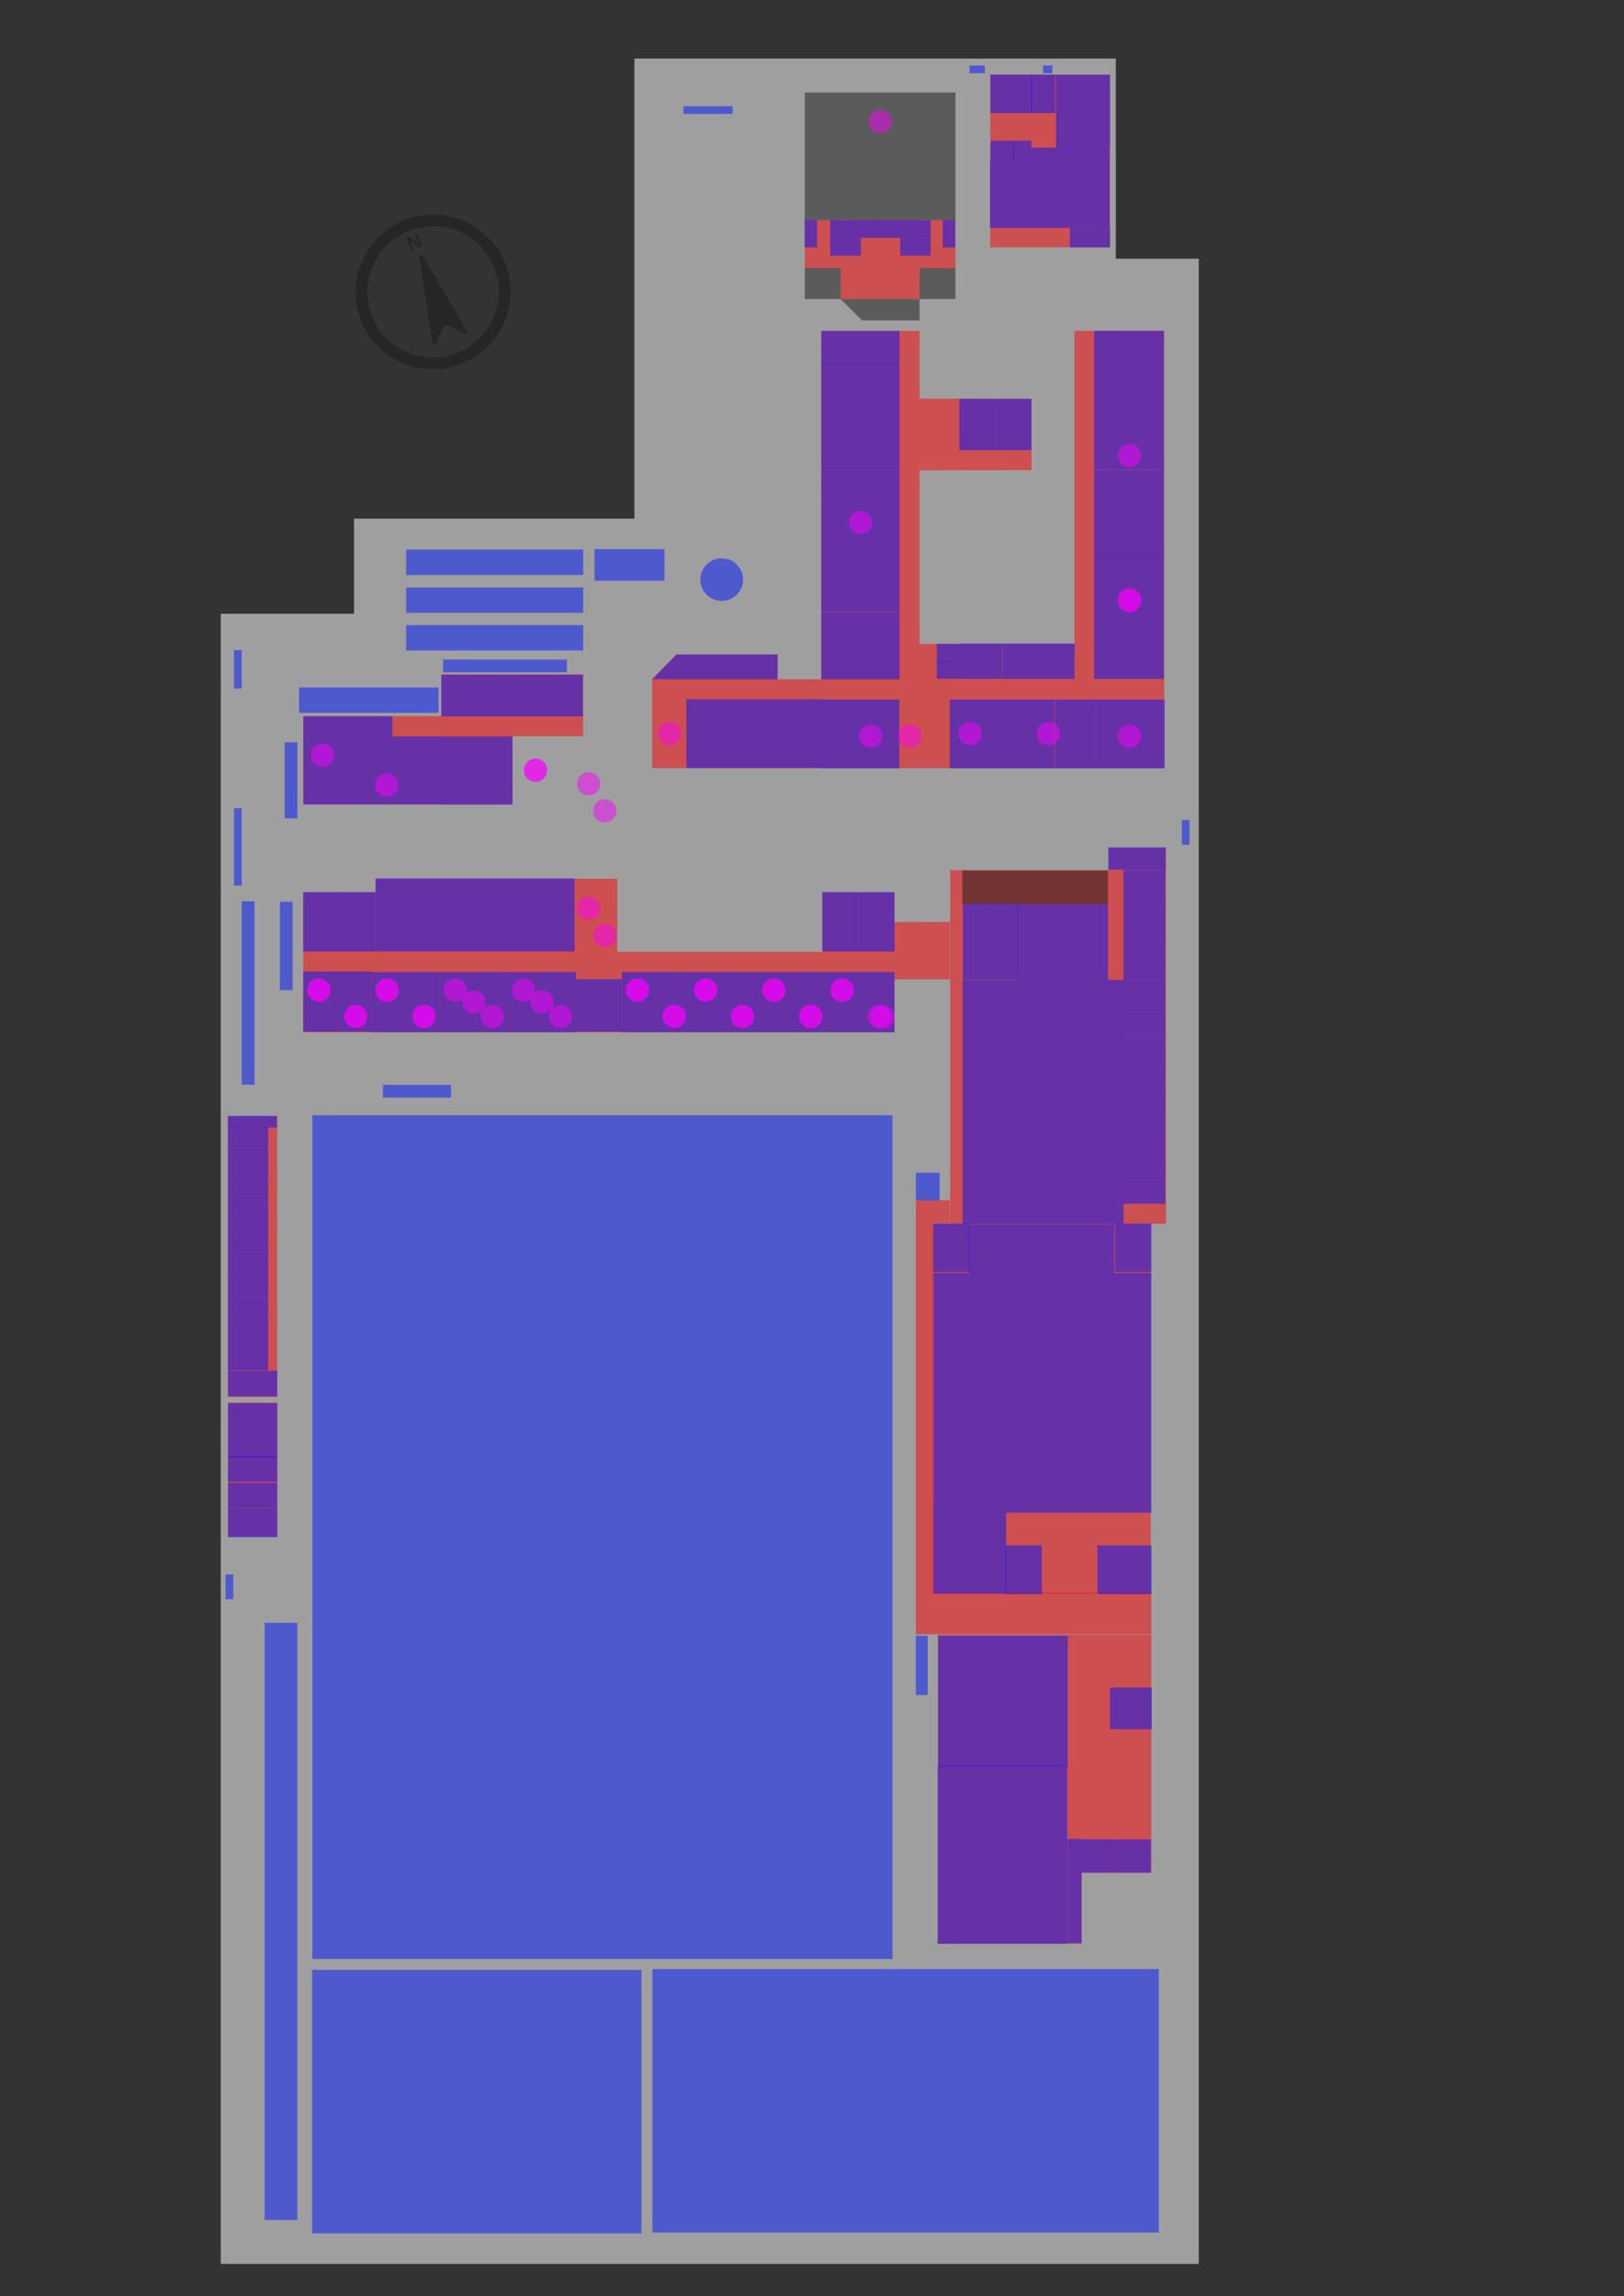 <?xml version="1.0" encoding="UTF-8" standalone="no"?>
<!DOCTYPE svg PUBLIC "-//W3C//DTD SVG 1.1//EN" "http://www.w3.org/Graphics/SVG/1.1/DTD/svg11.dtd">
<svg width="100%" height="100%" viewBox="0 0 3308 4678" version="1.1" xmlns="http://www.w3.org/2000/svg" xmlns:xlink="http://www.w3.org/1999/xlink" xml:space="preserve" xmlns:serif="http://www.serif.com/" style="fill-rule:evenodd;clip-rule:evenodd;stroke-linejoin:round;stroke-miterlimit:2;">
    <rect x="0" y="0" width="3308" height="4678" fill="#333333" stroke="none"/>
    <g id="main">
        <g id="base">
            <g id="base1" serif:id="base">
                <g id="base2" serif:id="base" transform="matrix(1.015,0,0,5.251,-5.665,-19690.1)">
                    <path d="M2244.85,3850.17L2411.24,3850.17L2411.24,4628.12L448.56,4628.12L448.56,3987.91L716.069,3987.91L716.069,3951L1278.66,3951L1278.66,3772.5L2244.85,3772.5L2244.85,3850.17Z" style="fill:white;fill-opacity:0.53;"/>
                </g>
                <g id="none-compass_2" transform="matrix(0.127,-0.045,0.061,0.173,343.295,563.959)">
                    <path d="M3695.8,281.894C4342.54,281.894 4867.62,666.206 4867.62,1139.57C4867.62,1612.93 4342.54,1997.25 3695.8,1997.25C3049.05,1997.25 2523.97,1612.93 2523.97,1139.57C2523.97,666.206 3049.05,281.894 3695.8,281.894ZM3695.8,410.546C3146.06,410.546 2699.74,737.211 2699.74,1139.57C2699.74,1541.93 3146.06,1868.6 3695.8,1868.6C4245.53,1868.6 4691.85,1541.93 4691.85,1139.57C4691.85,737.211 4245.53,410.546 3695.8,410.546Z" style="fill:rgb(26,26,26);fill-opacity:0.5;"/>
                </g>
                <g id="none-compass_1" transform="matrix(0.259,-0.092,0.102,0.288,-143.531,671.896)">
                    <path d="M3501.17,1217.37C3497.16,1220.97 3491,1221.8 3485.99,1219.41C3480.97,1217.03 3478.28,1211.99 3479.35,1206.98C3503.05,1096.38 3573.37,768.257 3602.33,633.1C3603.5,627.642 3608.82,623.697 3615.01,623.697C3621.21,623.697 3626.53,627.642 3627.7,633.1C3656.66,768.257 3726.97,1096.38 3750.67,1206.98C3751.75,1211.99 3749.06,1217.03 3744.04,1219.41C3739.03,1221.8 3732.87,1220.97 3728.86,1217.37C3695.93,1187.83 3644.82,1141.95 3624.15,1123.4C3621.73,1121.23 3618.44,1120.01 3615.01,1120.01C3611.59,1120.01 3608.3,1121.23 3605.88,1123.4C3585.21,1141.95 3534.09,1187.83 3501.17,1217.37Z" style="fill:rgb(26,26,26);fill-opacity:0.5;"/>
                </g>
                <g id="none-compass_0" transform="matrix(0.251,-0.089,0.089,0.251,-39.266,682.113)">
                    <path d="M3345.87,396.109L3387.69,459.39L3387.69,395.523C3387.69,391.372 3388.58,388.26 3390.36,386.185C3392.14,384.109 3394.55,383.072 3397.57,383.072C3400.7,383.072 3403.16,384.109 3404.97,386.185C3406.78,388.26 3407.68,391.372 3407.68,395.523L3407.68,479.971C3407.68,489.395 3403.78,494.107 3395.96,494.107C3394.01,494.107 3392.25,493.826 3390.69,493.265C3389.13,492.703 3387.66,491.812 3386.29,490.591C3384.93,489.371 3383.66,487.942 3382.49,486.307C3381.31,484.671 3380.14,482.998 3378.97,481.289L3338.17,418.741L3338.17,481.656C3338.17,485.757 3337.22,488.858 3335.32,490.957C3333.41,493.057 3330.97,494.107 3327.99,494.107C3324.92,494.107 3322.45,493.045 3320.6,490.921C3318.74,488.797 3317.81,485.708 3317.81,481.656L3317.81,398.819C3317.81,395.303 3318.2,392.544 3318.99,390.542C3319.91,388.345 3321.45,386.551 3323.6,385.159C3325.75,383.768 3328.07,383.072 3330.56,383.072C3332.51,383.072 3334.18,383.389 3335.57,384.024C3336.97,384.659 3338.19,385.513 3339.24,386.587C3340.29,387.662 3341.36,389.053 3342.46,390.762C3343.56,392.471 3344.69,394.253 3345.87,396.109Z" style="fill:rgb(26,26,26);fill-opacity:0.5;fill-rule:nonzero;"/>
                </g>
            </g>
        </g>
        <g id="f1">
            <g id="enclosure">
                <path id="enclosure-classroom_building" d="M764.76,1817.93L617.689,1817.93L617.689,2102.88L1822.1,2102.88L1822.1,1995.26L1934.88,1995.26L1934.88,1878.18L1822.1,1878.53L1822.1,1818.28L1675.03,1817.93L1675.03,1939.13L1257.3,1939.13L1257.3,1790.32L764.76,1790.32L764.76,1817.93Z" style="fill:rgb(253,0,0);fill-opacity:0.5;"/>
                <path id="enclosure-management_building2" d="M1043.97,1638.69L617.689,1638.69L617.689,1458.88L899.127,1458.88L899.127,1373.95L1187.81,1373.95L1187.81,1499.82L1043.97,1499.82" style="fill:rgb(253,0,0);fill-opacity:0.5;"/>
                <g id="enclosure-nishi_hall" transform="matrix(0.958,0,0,1.114,94.112,-13.763)">
                    <rect x="2007.35" y="148.775" width="254.501" height="315.81" style="fill:rgb(253,0,0);fill-opacity:0.5;"/>
                </g>
                <path id="enclosure-audiovisual_hall" d="M1946.18,448.154L1946.18,546.286L1873.04,546.286L1873.04,609.272L1712.38,609.272L1712.38,546.286L1639.24,546.286L1639.24,448.154L1946.18,448.154Z" style="fill:rgb(253,0,0);fill-opacity:0.5;"/>
                <g id="enclosure-pool" transform="matrix(1.038,0,0,1,-89.543,0)">
                    <path d="M2374.3,1727.02L2374.3,2493.22L1950.85,2493.22L1950.85,1772.67L2261.9,1772.67L2261.9,1727.02L2374.3,1727.02Z" style="fill:rgb(253,0,0);fill-opacity:0.5;"/>
                </g>
                <g id="enclosure-martial_arts_field" transform="matrix(1,0,0,0.993,0,27.628)">
                    <path d="M2345.2,3326.45L2345.2,3814.37L2203.46,3814.37L2203.46,3960.01L1910.54,3960.01L1910.54,3326.45L2345.2,3326.45Z" style="fill:rgb(253,0,0);fill-opacity:0.5;"/>
                </g>
                <g id="enclosure-gym" transform="matrix(0.96,0,0,1.022,84.36,-70.904)">
                    <rect x="1891.13" y="2509.32" width="462.686" height="736.777" style="fill:rgb(253,0,0);fill-opacity:0.5;"/>
                </g>
                <g id="enclosure-clubroom_building_0" transform="matrix(1.083,0,0,1.113,-47.047,-255.758)">
                    <rect x="471.971" y="2273.24" width="92.587" height="513.64" style="fill:rgb(253,0,0);fill-opacity:0.5;"/>
                </g>
                <rect id="enclosure-clubroom_building_1" x="464.255" y="2857.42" width="100.303" height="273.126" style="fill:rgb(253,0,0);fill-opacity:0.5;"/>
                <g id="enclosure-gym_passage" transform="matrix(1,0,0,1.303,-6.41857e-12,-982.863)">
                    <path d="M1934.88,2630.93L1934.88,2667.03L1900.79,2667.03L1900.79,3244.67L2345.2,3244.67L2345.2,3309.71L1865.63,3309.71L1865.63,2630.93L1934.88,2630.93Z" style="fill:rgb(253,0,0);fill-opacity:0.5;"/>
                </g>
                <path id="enclosure-management_building1" d="M1328.33,1564.83L1328.33,1383.77L1377.81,1333.46L1584,1333.46L1584,1383.77L1672.9,1383.77L1672.9,674.137L1873.04,674.137L1873.04,812.293L2101.16,812.293L2101.16,957.671L1873.04,958.128L1873.04,1311.69L2188.57,1311.69L2188.57,674.137L2371.43,674.137L2371.43,1564.83L1328.33,1564.83Z" style="fill:rgb(253,0,0);fill-opacity:0.5;"/>
            </g>
            <g id="none">
                <g id="none1" serif:id="none" transform="matrix(0.979,0,0,1.073,49.864,-130.395)">
                    <rect x="1951.3" y="1774.38" width="302.917" height="63.926" style="fill:rgb(25,25,25);fill-opacity:0.5;"/>
                </g>
                <g id="none-audiovisual_hall_1" transform="matrix(1,0,0,1,0,1.087)">
                    <path d="M1946.18,545.199L1946.18,608.185L1873.04,608.185L1873.04,651.58L1756.1,651.58L1712.38,608.185L1639.24,608.185L1639.24,545.199L1712.38,545.199L1712.39,608.191L1873.04,608.185L1873.04,545.199L1946.18,545.199Z" style="fill:rgb(25,25,25);fill-opacity:0.5;"/>
                </g>
                <rect id="none-audiovisual_hall_0" x="1639.24" y="188.469" width="306.938" height="259.685" style="fill:rgb(25,25,25);fill-opacity:0.5;"/>
            </g>
            <g id="place">
                <g id="main-martial_arts_field_1f_1" transform="matrix(1.239,0,0,1.102,-515.145,-423.511)">
                    <rect x="1957.22" y="3648.44" width="213.089" height="329.505" style="fill:rgb(0,21,254);fill-opacity:0.5;"/>
                </g>
                <g id="main-martial_arts_field_1f_warehouse" transform="matrix(0.347,0,0,1.63,1420.91,-2508.11)">
                    <rect x="2170.88" y="3837.09" width="83.028" height="130.313" style="fill:rgb(0,21,254);fill-opacity:0.5;"/>
                </g>
                <g id="main-martial_arts_field_1f_stairs" transform="matrix(1.239,0,0,0.879,-485.231,426.448)">
                    <rect x="2216.5" y="3426.01" width="68.657" height="96.798" style="fill:rgb(0,21,254);fill-opacity:0.5;"/>
                </g>
                <g id="main-martial_arts_field_1f_wc_man" transform="matrix(1.144,0,0,0.741,-326.805,941.938)">
                    <rect x="2211.05" y="3785.86" width="61.926" height="91.507" style="fill:rgb(0,21,254);fill-opacity:0.5;"/>
                </g>
                <g id="main-martial_arts_field_1f_wc_woman" transform="matrix(1.144,0,0,0.741,-255.939,941.938)">
                    <rect x="2211.05" y="3785.86" width="61.926" height="91.507" style="fill:rgb(0,21,254);fill-opacity:0.5;"/>
                </g>
                <g id="main-martial_arts_field_1f_0" transform="matrix(1.159,0,0,1.134,-340.417,-488.833)">
                    <rect x="1942.42" y="3369.62" width="227.893" height="234.69" style="fill:rgb(0,21,254);fill-opacity:0.5;"/>
                </g>
                <g id="main-gym_1f_warehouse" transform="matrix(1.219,0,0,1.178,-445.765,-565.681)">
                    <rect x="1925.49" y="3095.88" width="121.469" height="140.222" style="fill:rgb(0,21,254);fill-opacity:0.5;"/>
                </g>
                <g id="main-gym_1f" transform="matrix(3.655,0,0,3.484,-5136.18,-8192.68)">
                    <rect x="1925.49" y="3095.88" width="121.469" height="140.222" style="fill:rgb(0,21,254);fill-opacity:0.5;"/>
                </g>
                <g id="main-gym_1f_stage" transform="matrix(2.432,0,0,0.708,-2708.39,302.771)">
                    <rect x="1925.49" y="3095.88" width="121.469" height="140.222" style="fill:rgb(0,21,254);fill-opacity:0.5;"/>
                </g>
                <g id="main-gym_1f_wc_woman" transform="matrix(0.454,0,0,0.708,1416.36,956.429)">
                    <rect x="1925.49" y="3095.88" width="121.469" height="140.222" style="fill:rgb(0,21,254);fill-opacity:0.5;"/>
                </g>
                <g id="main-gym_1f_wc_man" transform="matrix(0.454,0,0,0.708,1361.24,956.429)">
                    <rect x="1925.49" y="3095.88" width="121.469" height="140.222" style="fill:rgb(0,21,254);fill-opacity:0.5;"/>
                </g>
                <g id="main-gym_1f_stairs" transform="matrix(0.609,0,0,0.708,875.543,956.429)">
                    <rect x="1925.49" y="3095.88" width="121.469" height="140.222" style="fill:rgb(0,21,254);fill-opacity:0.5;"/>
                </g>
                <g id="main-gym_1f_stage_stairs_1" transform="matrix(9.32782e-18,0.152,-0.531,3.25201e-17,3619.46,2199.91)">
                    <rect x="1925.49" y="3095.88" width="121.469" height="140.222" style="fill:rgb(0,21,254);fill-opacity:0.5;"/>
                </g>
                <g id="main-gym_1f_stage_side_1" transform="matrix(4.06852e-17,0.664,-0.531,3.25201e-17,3619.46,1232.37)">
                    <rect x="1925.49" y="3095.88" width="121.469" height="140.222" style="fill:rgb(0,21,254);fill-opacity:0.5;"/>
                </g>
                <g id="main-gym_1f_stage_side_0" transform="matrix(4.06852e-17,0.664,-0.531,3.25201e-17,3989.4,1232.37)">
                    <rect x="1925.49" y="3095.88" width="121.469" height="140.222" style="fill:rgb(0,21,254);fill-opacity:0.5;"/>
                </g>
                <g id="main-gym_1f_stage_stairs_0" transform="matrix(9.32782e-18,0.152,-0.531,3.25201e-17,3989.4,2199.91)">
                    <rect x="1925.49" y="3095.88" width="121.469" height="140.222" style="fill:rgb(0,21,254);fill-opacity:0.5;"/>
                </g>
                <g id="main-clubroom_17" transform="matrix(0.963,0,0,0.519,-44.966,1504.15)">
                    <rect x="2423" y="1772.67" width="88.653" height="54.589" style="fill:rgb(0,21,254);fill-opacity:0.5;"/>
                </g>
                <g id="main-clubroom_16" transform="matrix(0.963,0,0,0.519,-44.966,1475.8)">
                    <rect x="2423" y="1772.67" width="88.653" height="54.589" style="fill:rgb(0,21,254);fill-opacity:0.5;"/>
                </g>
                <g id="main-clubroom_15" transform="matrix(0.963,0,0,0.519,-44.966,1447.46)">
                    <rect x="2423" y="1772.67" width="88.653" height="54.589" style="fill:rgb(0,21,254);fill-opacity:0.5;"/>
                </g>
                <g id="main-clubroom_14" transform="matrix(0.963,0,0,0.519,-44.966,1419.11)">
                    <rect x="2423" y="1772.67" width="88.653" height="54.589" style="fill:rgb(0,21,254);fill-opacity:0.5;"/>
                </g>
                <g id="main-clubroom_13" transform="matrix(0.963,0,0,0.519,-44.966,1390.76)">
                    <rect x="2423" y="1772.67" width="88.653" height="54.589" style="fill:rgb(0,21,254);fill-opacity:0.5;"/>
                </g>
                <g id="main-clubroom_12" transform="matrix(0.963,0,0,0.519,-44.966,1362.42)">
                    <rect x="2423" y="1772.67" width="88.653" height="54.589" style="fill:rgb(0,21,254);fill-opacity:0.5;"/>
                </g>
                <g id="main-clubroom_11" transform="matrix(0.963,0,0,0.519,-44.966,1305.72)">
                    <rect x="2423" y="1772.67" width="88.653" height="109.178" style="fill:rgb(0,21,254);fill-opacity:0.5;"/>
                </g>
                <g id="main-clubroom_10" transform="matrix(0.963,0,0,0.519,-44.966,1277.38)">
                    <rect x="2423" y="1772.67" width="88.653" height="54.589" style="fill:rgb(0,21,254);fill-opacity:0.5;"/>
                </g>
                <g id="main-clubroom_9" transform="matrix(0.963,0,0,0.519,-44.966,1249.03)">
                    <rect x="2423" y="1772.67" width="88.653" height="54.589" style="fill:rgb(0,21,254);fill-opacity:0.5;"/>
                </g>
                <g id="main-clubroom_8" transform="matrix(0.963,0,0,0.519,-44.966,1220.69)">
                    <rect x="2423" y="1772.67" width="88.653" height="54.589" style="fill:rgb(0,21,254);fill-opacity:0.5;"/>
                </g>
                <g id="main-clubroom_7" transform="matrix(0.963,0,0,0.519,-44.966,1192.34)">
                    <rect x="2423" y="1772.67" width="88.653" height="54.589" style="fill:rgb(0,21,254);fill-opacity:0.5;"/>
                </g>
                <g id="main-clubroom_6" transform="matrix(0.963,0,0,0.519,-44.966,1135.65)">
                    <rect x="2423" y="1772.67" width="88.653" height="109.178" style="fill:rgb(0,21,254);fill-opacity:0.5;"/>
                </g>
                <g id="main-clubroom_5" transform="matrix(0.963,0,0,0.519,-44.966,1078.95)">
                    <rect x="2423" y="1772.67" width="88.653" height="109.178" style="fill:rgb(0,21,254);fill-opacity:0.5;"/>
                </g>
                <g id="main-clubroom_4" transform="matrix(0.963,0,0,0.519,-44.966,1022.26)">
                    <rect x="2423" y="1772.67" width="88.653" height="109.178" style="fill:rgb(0,21,254);fill-opacity:0.5;"/>
                </g>
                <g id="main-clubroom_3" transform="matrix(0.963,0,0,0.519,-44.966,965.567)">
                    <rect x="2423" y="1772.67" width="88.653" height="109.178" style="fill:rgb(0,21,254);fill-opacity:0.5;"/>
                </g>
                <g id="main-clubroom_2" transform="matrix(0.963,0,0,0.519,-44.966,908.874)">
                    <rect x="2423" y="1772.67" width="88.653" height="109.178" style="fill:rgb(0,21,254);fill-opacity:0.5;"/>
                </g>
                <g id="main-clubroom_1" transform="matrix(0.963,0,0,0.519,-44.966,880.528)">
                    <rect x="2423" y="1772.67" width="88.653" height="54.589" style="fill:rgb(0,21,254);fill-opacity:0.5;"/>
                </g>
                <g id="main-clubroom_0" transform="matrix(0.963,0,0,0.519,-44.966,852.181)">
                    <rect x="2423" y="1772.67" width="88.653" height="54.589" style="fill:rgb(0,21,254);fill-opacity:0.5;"/>
                </g>
                <g id="main-clubroom_building_0_1f_room_0" transform="matrix(0.639,0,0,1.429,186.125,-1128.88)">
                    <rect x="435.346" y="2396.7" width="128.179" height="34.684" style="fill:rgb(0,21,254);fill-opacity:0.5;"/>
                </g>
                <g id="main-clubroom_building_0_1f_room_5" transform="matrix(0.639,0,0,1.429,186.125,-880.983)">
                    <rect x="435.346" y="2396.7" width="128.179" height="34.684" style="fill:rgb(0,21,254);fill-opacity:0.5;"/>
                </g>
                <g id="main-clubroom_building_0_1f_room_1" transform="matrix(0.639,0,0,1.429,186.125,-1079.3)">
                    <rect x="435.346" y="2396.7" width="128.179" height="34.684" style="fill:rgb(0,21,254);fill-opacity:0.5;"/>
                </g>
                <g id="main-clubroom_building_0_1f_room_6" transform="matrix(0.639,0,0,1.429,186.125,-831.404)">
                    <rect x="435.346" y="2396.7" width="128.179" height="34.684" style="fill:rgb(0,21,254);fill-opacity:0.5;"/>
                </g>
                <g id="main-clubroom_building_0_1f_room_2" transform="matrix(0.639,0,0,1.429,186.125,-1029.72)">
                    <rect x="435.346" y="2396.7" width="128.179" height="34.684" style="fill:rgb(0,21,254);fill-opacity:0.5;"/>
                </g>
                <g id="main-clubroom_building_0_1f_room_7" transform="matrix(0.639,0,0,1.429,186.125,-781.825)">
                    <rect x="435.346" y="2396.7" width="128.179" height="34.684" style="fill:rgb(0,21,254);fill-opacity:0.5;"/>
                </g>
                <g id="main-clubroom_building_0_1f_room_3" transform="matrix(0.639,0,0,1.429,186.125,-980.14)">
                    <rect x="435.346" y="2396.7" width="128.179" height="34.684" style="fill:rgb(0,21,254);fill-opacity:0.5;"/>
                </g>
                <g id="main-clubroom_building_0_1f_room_8" transform="matrix(0.639,0,0,1.429,186.125,-732.247)">
                    <rect x="435.346" y="2396.7" width="128.179" height="69.368" style="fill:rgb(0,21,254);fill-opacity:0.5;"/>
                </g>
                <g id="main-clubroom_building_0_1f_room_4" transform="matrix(0.639,0,0,1.429,186.125,-930.562)">
                    <rect x="435.346" y="2396.7" width="128.179" height="34.684" style="fill:rgb(0,21,254);fill-opacity:0.5;"/>
                </g>
                <g id="main-clubroom_building_0_1f_stairs_0" transform="matrix(1.031,0,0,1.154,-16.636,-351.376)">
                    <rect x="466.272" y="2274.18" width="97.254" height="20.656" style="fill:rgb(0,21,254);fill-opacity:0.5;"/>
                </g>
                <g id="main-clubroom_building_1_warehouse_0" transform="matrix(1.095,0,0,7.207,-52.235,-17718.6)">
                    <rect x="471.885" y="2855.17" width="91.64" height="8.304" style="fill:rgb(0,21,254);fill-opacity:0.5;"/>
                </g>
                <g id="main-clubroom_building_1_warehouse_1" transform="matrix(1.095,0,0,7.207,-52.235,-17505.3)">
                    <rect x="471.885" y="2855.17" width="91.64" height="8.304" style="fill:rgb(0,21,254);fill-opacity:0.5;"/>
                </g>
                <g id="main-clubroom_building_1_wc_man" transform="matrix(1.095,0,0,6.069,-52.235,-14409.9)">
                    <rect x="471.885" y="2855.17" width="91.64" height="8.304" style="fill:rgb(0,21,254);fill-opacity:0.5;"/>
                </g>
                <g id="main-clubroom_building_1_wc_woman" transform="matrix(1.095,0,0,6.069,-52.235,-14306.9)">
                    <rect x="471.885" y="2855.17" width="91.64" height="8.304" style="fill:rgb(0,21,254);fill-opacity:0.5;"/>
                </g>
                <g id="main-clubroom_building_1_shower_0" transform="matrix(1.095,0,0,3.17,-52.235,-6084.44)">
                    <rect x="471.885" y="2855.17" width="91.64" height="8.304" style="fill:rgb(0,21,254);fill-opacity:0.5;"/>
                </g>
                <g id="main-clubroom_building_1_shower_1" transform="matrix(1.095,0,0,3.17,-52.235,-6058.12)">
                    <rect x="471.885" y="2855.17" width="91.64" height="8.304" style="fill:rgb(0,21,254);fill-opacity:0.5;"/>
                </g>
                <g id="main-clubroom_building_0_1f_stairs_1" transform="matrix(1.059,0,0,1.368,-32.002,-1043.96)">
                    <rect x="468.777" y="2804.55" width="94.749" height="37.865" style="fill:rgb(0,21,254);fill-opacity:0.5;"/>
                </g>
                <g id="main-nishi_hall_1f_outdoor_stairs" transform="matrix(0.789,0,0,0.891,493.155,45.796)">
                    <rect x="2136.99" y="470.214" width="103.826" height="44.205" style="fill:rgb(0,21,254);fill-opacity:0.5;"/>
                </g>
                <g id="main-nishi_hall_1f_office" transform="matrix(0.813,0,0,1.772,280.042,-681.189)">
                    <rect x="2136.99" y="470.214" width="103.826" height="44.205" style="fill:rgb(0,21,254);fill-opacity:0.5;"/>
                </g>
                <g id="main-nishi_hall_1f_wc" transform="matrix(0.459,0,0,0.891,1036.81,-132.214)">
                    <rect x="2136.99" y="470.214" width="103.826" height="44.205" style="fill:rgb(0,21,254);fill-opacity:0.5;"/>
                </g>
                <g id="main-nishi_hall_1f_printing" transform="matrix(0.354,0,0,0.891,1307.62,-132.214)">
                    <rect x="2136.99" y="470.214" width="103.826" height="44.205" style="fill:rgb(0,21,254);fill-opacity:0.5;"/>
                </g>
                <g id="main-nishi_hall_1f_kitchen" transform="matrix(1.062,0,0,3.367,-118.633,-1430.95)">
                    <rect x="2136.99" y="470.214" width="103.826" height="44.205" style="fill:rgb(0,21,254);fill-opacity:0.5;"/>
                </g>
                <g id="main-nishi_hall_1f_cafeteria" transform="matrix(1.535,0,0,3.704,-1179.39,-1440.93)">
                    <path d="M2240.82,470.214L2240.82,514.419L2082.03,514.419L2082.03,476.963L2136.99,476.963L2136.99,470.214L2240.82,470.214Z" style="fill:rgb(0,21,254);fill-opacity:0.5;"/>
                </g>
                <g id="main-nishi_hall_1f_stairs" transform="matrix(0.473,0,0,1.772,1089.55,-681.189)">
                    <rect x="2136.99" y="470.214" width="103.826" height="44.205" style="fill:rgb(0,21,254);fill-opacity:0.5;"/>
                </g>
                <g id="main-audiovisual_hall_1f_stairs_0" transform="matrix(0.225,0,0,0.257,1449.35,355.036)">
                    <rect x="1708.1" y="504.35" width="276.324" height="141.13" style="fill:rgb(0,21,254);fill-opacity:0.5;"/>
                </g>
                <g id="main-audiovisual_hall_1f_stairs_1" transform="matrix(0.225,0,0,0.257,1306.9,355.036)">
                    <rect x="1707.76" y="504.35" width="276.657" height="141.13" style="fill:rgb(0,21,254);fill-opacity:0.5;"/>
                </g>
                <g id="main-audiovisual_hall_1f_wc_man" transform="matrix(0.225,0,0,0.257,1369.03,355.036)">
                    <rect x="1431.11" y="362.831" width="455.471" height="141.519" style="fill:rgb(0,21,254);fill-opacity:0.5;"/>
                </g>
                <g id="main-audiovisual_hall_1f_wc_woman" transform="matrix(0.225,0,0,0.257,1471.36,355.036)">
                    <rect x="1430.94" y="362.831" width="455.471" height="141.519" style="fill:rgb(0,21,254);fill-opacity:0.5;"/>
                </g>
                <g id="main-audiovisual_hall_1f_passage_0" transform="matrix(0.124,0,0,0.514,1700.76,204.158)">
                    <rect x="1769.62" y="474.704" width="206" height="108.561" style="fill:rgb(0,21,254);fill-opacity:0.5;"/>
                </g>
                <g id="main-audiovisual_hall_1f_passage_1" transform="matrix(0.124,0,0,0.514,1419.41,204.158)">
                    <rect x="1769.62" y="474.704" width="206" height="108.561" style="fill:rgb(0,21,254);fill-opacity:0.5;"/>
                </g>
                <g id="main-office_warehouse" transform="matrix(1.056,0,0,1.186,-102.499,-245.613)">
                    <rect x="1681.34" y="1259.39" width="150.76" height="114.564" style="fill:rgb(0,21,254);fill-opacity:0.5;"/>
                </g>
                <g id="main-pc_room" transform="matrix(1.056,0,0,1.89,-102.499,-1349.5)">
                    <rect x="1681.34" y="1259.39" width="150.76" height="114.564" style="fill:rgb(0,21,254);fill-opacity:0.5;"/>
                </g>
                <g id="main-pc_preparation_room" transform="matrix(1.056,0,0,0.642,-102.499,148.674)">
                    <rect x="1681.34" y="1259.39" width="150.76" height="114.564" style="fill:rgb(0,21,254);fill-opacity:0.5;"/>
                </g>
                <g id="main-ll_room" transform="matrix(1.056,0,0,1.89,-102.499,-1639.67)">
                    <rect x="1681.34" y="1259.39" width="150.76" height="114.564" style="fill:rgb(0,21,254);fill-opacity:0.5;"/>
                </g>
                <g id="main-ll_preparation_room" transform="matrix(1.056,0,0,0.585,-102.499,-62.537)">
                    <rect x="1681.34" y="1259.39" width="150.76" height="114.564" style="fill:rgb(0,21,254);fill-opacity:0.5;"/>
                </g>
                <path id="main-teachers_entrance" d="M1584,1383.77L1584,1333.46L1377.81,1333.46L1328.33,1383.77L1584,1383.77Z" style="fill:rgb(0,21,254);fill-opacity:0.5;"/>
                <g id="main-home_economics_room" transform="matrix(1.395,0,0,0.722,-937.479,401.526)">
                    <rect x="2269.72" y="1009.73" width="101.705" height="349.981" style="fill:rgb(0,21,254);fill-opacity:0.5;"/>
                </g>
                <g id="main-home_economics_preparation_room" transform="matrix(1.395,0,0,0.495,-937.479,457.983)">
                    <rect x="2269.72" y="1009.73" width="101.705" height="349.981" style="fill:rgb(0,21,254);fill-opacity:0.5;"/>
                </g>
                <g id="main-food_room" transform="matrix(1.395,0,0,0.81,-937.479,-144.055)">
                    <rect x="2269.72" y="1009.73" width="101.705" height="349.981" style="fill:rgb(0,21,254);fill-opacity:0.5;"/>
                </g>
                <g id="main-straight_course" transform="matrix(1.157,0,0,1.231,-84.038,-900.854)">
                    <rect x="538.587" y="3417.42" width="57.447" height="988.333" style="fill:rgb(0,21,254);fill-opacity:0.5;"/>
                </g>
                <g id="main-bicycle_parking_1st_1" transform="matrix(6.36035e-17,-1.039,0.48,2.93915e-17,-43.768,3070.35)">
                    <rect x="828.164" y="1116.88" width="359.642" height="54.134" style="fill:rgb(0,21,254);fill-opacity:0.5;"/>
                </g>
                <g id="main-bicycle_parking_1st_0" transform="matrix(3.07038e-17,-0.501,0.48,2.93915e-17,33.949,2432.15)">
                    <rect x="828.164" y="1116.88" width="359.642" height="54.134" style="fill:rgb(0,21,254);fill-opacity:0.5;"/>
                </g>
                <g id="main-bicycle_parking_2nd_0" transform="matrix(2.64189e-17,-0.431,0.48,2.93915e-17,43.695,2024.14)">
                    <rect x="828.164" y="1116.88" width="359.642" height="54.134" style="fill:rgb(0,21,254);fill-opacity:0.5;"/>
                </g>
                <g id="main-bicycle_parking_2nd_2" transform="matrix(1.003,0,0,0.956,-3.399,205.768)">
                    <rect x="828.164" y="1116.88" width="359.642" height="54.134" style="fill:rgb(0,21,254);fill-opacity:0.5;"/>
                </g>
                <g id="main-bicycle_parking_3nd_1" transform="matrix(1.003,0,0,0.956,-3.399,51.942)">
                    <rect x="828.164" y="1116.88" width="359.642" height="54.134" style="fill:rgb(0,21,254);fill-opacity:0.5;"/>
                </g>
                <g id="main-bicycle_parking_3nd_0" transform="matrix(1.003,0,0,0.956,-3.399,129.123)">
                    <rect x="828.164" y="1116.88" width="359.642" height="54.134" style="fill:rgb(0,21,254);fill-opacity:0.5;"/>
                </g>
                <g id="main-bicycle_parking_teachers" transform="matrix(-0.701,-8.58326e-17,5.8783e-17,-0.48,1735.25,1905.76)">
                    <rect x="828.164" y="1116.88" width="359.642" height="54.134" style="fill:rgb(0,21,254);fill-opacity:0.5;"/>
                </g>
                <g id="main-bicycle_parking_1st_2" transform="matrix(-0.386,-4.72934e-17,5.8783e-17,-0.48,1238.41,2772.2)">
                    <rect x="828.164" y="1116.88" width="359.642" height="54.134" style="fill:rgb(0,21,254);fill-opacity:0.5;"/>
                </g>
                <g id="main-bicycle_parking_2nd_1" transform="matrix(0.79,0,0,0.956,-45.008,332.795)">
                    <rect x="828.164" y="1116.88" width="359.642" height="54.134" style="fill:rgb(0,21,254);fill-opacity:0.5;"/>
                </g>
                <g id="main-garbage_dump" transform="matrix(0.396,0,0,1.189,883.11,-209.177)">
                    <rect x="828.164" y="1116.88" width="359.642" height="54.134" style="fill:rgb(0,21,254);fill-opacity:0.5;"/>
                </g>
                <g id="main-handball_court" transform="matrix(0.976,0,0,0.984,15.094,74.518)">
                    <rect x="635.956" y="4002.56" width="687.288" height="545.674" style="fill:rgb(0,21,254);fill-opacity:0.5;"/>
                </g>
                <g id="main-training_room" transform="matrix(1.331,0,0,1.574,-745.643,-1137.35)">
                    <rect x="2116.92" y="1892.94" width="139.034" height="98.141" style="fill:rgb(0,21,254);fill-opacity:0.5;"/>
                </g>
                <g id="main-fountain" transform="matrix(0.906,0,0,0.906,136.414,113.654)">
                    <circle cx="1471.99" cy="1177.83" r="47.997" style="fill:rgb(0,21,254);fill-opacity:0.5;"/>
                </g>
                <g id="main-gate_north_0" transform="matrix(6.12323e-17,-1,0.772,4.73006e-17,101.672,711.124)">
                    <rect x="479.043" y="1671.49" width="15.696" height="129.846" style="fill:rgb(0,21,254);fill-opacity:0.5;"/>
                </g>
                <g id="main-1h" transform="matrix(0.506,0,0,3.691,286.919,-5540.61)">
                    <rect x="653.697" y="2037.35" width="274.48" height="33.27" style="fill:rgb(0,21,254);fill-opacity:0.5;"/>
                </g>
                <g id="main-1g" transform="matrix(0.506,0,0,3.691,425.805,-5539.61)">
                    <rect x="653.697" y="2037.35" width="274.48" height="33.27" style="fill:rgb(0,21,254);fill-opacity:0.5;"/>
                </g>
                <g id="main-1f" transform="matrix(0.506,0,0,3.691,564.692,-5539.61)">
                    <rect x="653.697" y="2037.35" width="274.48" height="33.27" style="fill:rgb(0,21,254);fill-opacity:0.5;"/>
                </g>
                <g id="main-1e" transform="matrix(0.506,0,0,3.691,703.578,-5539.61)">
                    <rect x="653.697" y="2037.35" width="274.48" height="33.27" style="fill:rgb(0,21,254);fill-opacity:0.5;"/>
                </g>
                <g id="main-1d" transform="matrix(0.506,0,0,3.691,935.783,-5539.61)">
                    <rect x="653.697" y="2037.35" width="274.48" height="33.27" style="fill:rgb(0,21,254);fill-opacity:0.5;"/>
                </g>
                <g id="main-1c" transform="matrix(0.506,0,0,3.691,1074.67,-5539.61)">
                    <rect x="653.697" y="2037.35" width="274.48" height="33.27" style="fill:rgb(0,21,254);fill-opacity:0.5;"/>
                </g>
                <g id="main-1b" transform="matrix(0.506,0,0,3.691,1213.56,-5539.61)">
                    <rect x="653.697" y="2037.35" width="274.48" height="33.27" style="fill:rgb(0,21,254);fill-opacity:0.5;"/>
                </g>
                <g id="main-1a" transform="matrix(0.506,0,0,3.691,1352.44,-5539.61)">
                    <rect x="653.697" y="2037.35" width="274.48" height="33.27" style="fill:rgb(0,21,254);fill-opacity:0.5;"/>
                </g>
                <g id="main-janitorial_room" transform="matrix(1,0,0,1.163,0,-266.631)">
                    <rect x="899.127" y="1519.26" width="144.84" height="119.43" style="fill:rgb(0,21,254);fill-opacity:0.5;"/>
                </g>
                <g id="main-pilotis" transform="matrix(0.771,0,0,0.977,460.189,53.687)">
                    <rect x="1946.18" y="1988.42" width="425.246" height="509.467" style="fill:rgb(0,21,254);fill-opacity:0.5;"/>
                </g>
                <g id="main-students_entrance" transform="matrix(1.004,0,0,1.046,-6.032,-83.171)">
                    <rect x="767.966" y="1790.32" width="403.65" height="142.209" style="fill:rgb(0,21,254);fill-opacity:0.5;"/>
                </g>
                <g id="main-the_student_council_room" transform="matrix(1.699,0,0,0.826,-431.513,250.858)">
                    <path d="M724.455,1512.32L783.378,1512.32L783.378,1680.46L617.689,1680.46L617.689,1462.74L724.455,1462.74L724.455,1512.32Z" style="fill:rgb(0,21,254);fill-opacity:0.5;"/>
                </g>
                <g id="main-gate_east_0" transform="matrix(-1,-1.22465e-16,4.74455e-17,-0.387,2902.04,2367.87)">
                    <rect x="479.043" y="1671.49" width="15.696" height="129.846" style="fill:rgb(0,21,254);fill-opacity:0.5;"/>
                </g>
                <g id="main-gate_nishi_hall_0" transform="matrix(6.12323e-17,-1,0.24,1.47092e-17,1573.73,628.167)">
                    <rect x="479.043" y="1671.49" width="15.696" height="129.846" style="fill:rgb(0,21,254);fill-opacity:0.5;"/>
                </g>
                <g id="main-gate_nishi_hall_1" transform="matrix(6.12323e-17,-1,0.146,8.95696e-18,1880.6,628.167)">
                    <rect x="479.043" y="1671.49" width="15.696" height="129.846" style="fill:rgb(0,21,254);fill-opacity:0.5;"/>
                </g>
                <g id="main-gate_west_2" transform="matrix(-1,-1.22465e-16,4.74455e-17,-0.387,954.196,3904.73)">
                    <rect x="479.043" y="1671.49" width="15.696" height="129.846" style="fill:rgb(0,21,254);fill-opacity:0.5;"/>
                </g>
                <g id="main-gate_west_0" transform="matrix(1,0,0,1.215,-2.406,-384.331)">
                    <rect x="479.043" y="1671.49" width="15.696" height="129.846" style="fill:rgb(0,21,254);fill-opacity:0.5;"/>
                </g>
                <g id="main-gate_west_1" transform="matrix(1,0,0,0.603,-2.406,316.5)">
                    <rect x="479.043" y="1671.49" width="15.696" height="129.846" style="fill:rgb(0,21,254);fill-opacity:0.5;"/>
                </g>
                <g id="main-corporate_planning_office" transform="matrix(1.773,0,0,0.944,-1083.01,87.475)">
                    <rect x="1399.44" y="1416.41" width="155.261" height="148.416" style="fill:rgb(0,21,254);fill-opacity:0.5;"/>
                </g>
                <g id="main-principals_office" transform="matrix(0.907,0,0,1.483,139.895,-710.588)">
                    <rect x="1690.12" y="1440.2" width="175.51" height="94.507" style="fill:rgb(0,21,254);fill-opacity:0.5;"/>
                </g>
                <g id="main-japanese_style_room" transform="matrix(0.809,0,0,1.483,862.946,-710.588)">
                    <rect x="1690.12" y="1440.2" width="175.51" height="94.507" style="fill:rgb(0,21,254);fill-opacity:0.5;"/>
                </g>
                <g id="main-health_room" transform="matrix(1.212,0,0,1.483,-113.79,-710.588)">
                    <rect x="1690.12" y="1440.2" width="175.51" height="94.507" style="fill:rgb(0,21,254);fill-opacity:0.5;"/>
                </g>
                <g id="main-health_consultation_room" transform="matrix(0.467,0,0,1.483,1359.05,-710.588)">
                    <rect x="1690.12" y="1440.2" width="175.51" height="94.507" style="fill:rgb(0,21,254);fill-opacity:0.5;"/>
                </g>
                <g id="main-tennis_court" transform="matrix(1.003,0,0,1,-6.048,-9.09495e-13)">
                    <rect x="1330.97" y="4011.5" width="1028.47" height="536.733" style="fill:rgb(0,21,254);fill-opacity:0.5;"/>
                </g>
                <g id="main-grand" transform="matrix(0.994,0,0,0.982,12.856,47.445)">
                    <rect x="627.133" y="2265.32" width="1188.79" height="1750.49" style="fill:rgb(0,21,254);fill-opacity:0.5;"/>
                </g>
                <g id="main-stairs_pool_1f" transform="matrix(1,0,0,1.111,-0.019,-192.455)">
                    <rect x="2257.66" y="1727.02" width="116.64" height="41.076" style="fill:rgb(0,20,255);fill-opacity:0.5;"/>
                </g>
                <g id="main-stairs_gym_passage_1f_0" transform="matrix(1.324,0,0,1.092,-615.454,-219.431)">
                    <rect x="1873.89" y="2388.72" width="36.651" height="51.543" style="fill:rgb(0,20,255);fill-opacity:0.5;"/>
                </g>
                <g id="main-stairs_gym_passage_1f_1" transform="matrix(0.829,0,0,0.943,318.747,191.443)">
                    <rect x="1865.63" y="3330.87" width="29.263" height="128.07" style="fill:rgb(0,20,255);fill-opacity:0.5;"/>
                </g>
                <g id="main-stairs_management_center_1f" transform="matrix(1.196,0,0,0.846,1207.3,-235.433)">
                    <rect x="626.753" y="1827.87" width="70.298" height="85.098" style="fill:rgb(0,20,255);fill-opacity:0.5;"/>
                </g>
                <g id="main-wc_management_center_1f" transform="matrix(2.096,0,0,0.846,727.832,-235.433)">
                    <rect x="626.753" y="1827.87" width="70.298" height="85.098" style="fill:rgb(0,20,255);fill-opacity:0.5;"/>
                </g>
                <g id="main-ev_1f" transform="matrix(0.703,0,0,0.423,1467.41,573.618)">
                    <rect x="626.753" y="1827.87" width="70.298" height="85.098" style="fill:rgb(0,20,255);fill-opacity:0.5;"/>
                </g>
                <g id="main-wc_management_center_accessible_1f" transform="matrix(0.703,0,0,0.423,1467.41,538.589)">
                    <rect x="626.753" y="1827.87" width="70.298" height="85.098" style="fill:rgb(0,20,255);fill-opacity:0.5;"/>
                </g>
                <g id="main-wc_class_west_1f" transform="matrix(1.046,0,0,1.424,-37.926,-785.561)">
                    <rect x="626.753" y="1827.87" width="70.298" height="85.098" style="fill:rgb(0,20,255);fill-opacity:0.5;"/>
                </g>
                <g id="main-stairs_class_west_1f" transform="matrix(1.046,0,0,1.424,35.609,-785.561)">
                    <rect x="626.753" y="1827.87" width="70.298" height="85.098" style="fill:rgb(0,20,255);fill-opacity:0.5;"/>
                </g>
                <g id="main-wc_class_east_1f" transform="matrix(1.046,0,0,1.424,1019.41,-785.561)">
                    <rect x="626.753" y="1827.87" width="70.298" height="85.098" style="fill:rgb(0,20,255);fill-opacity:0.5;"/>
                </g>
                <g id="main-stairs_class_east_1f" transform="matrix(1.046,0,0,1.424,1092.95,-785.561)">
                    <rect x="626.753" y="1827.87" width="70.298" height="85.098" style="fill:rgb(0,20,255);fill-opacity:0.5;"/>
                </g>
                <g id="main-wc_management_north_1f" transform="matrix(1.046,0,0,1.228,1298.47,-1432.13)">
                    <rect x="626.753" y="1827.87" width="70.298" height="85.098" style="fill:rgb(0,20,255);fill-opacity:0.5;"/>
                </g>
                <g id="main-stairs_management_north_1f" transform="matrix(1.046,0,0,1.228,1372.01,-1432.13)">
                    <rect x="626.753" y="1827.87" width="70.298" height="85.098" style="fill:rgb(0,20,255);fill-opacity:0.5;"/>
                </g>
                <g id="main-stairs_management_west_1f" transform="matrix(0.999,0,0,1.115,-3.077,-157.409)">
                    <rect x="902.747" y="1373.95" width="144.927" height="76.197" style="fill:rgb(0,20,255);fill-opacity:0.5;"/>
                </g>
                <g id="main-wc_management_west_1f" transform="matrix(0.992,0,0,1.115,148.006,-157.409)">
                    <rect x="902.747" y="1373.95" width="144.927" height="76.197" style="fill:rgb(0,20,255);fill-opacity:0.5;"/>
                </g>
                <g id="main-stairs_class_center_1f" transform="matrix(1.204,0,0,0.982,423.286,209.642)">
                    <rect x="622.791" y="1817.93" width="77.496" height="109.136" style="fill:rgb(0,20,255);fill-opacity:0.5;"/>
                </g>
                <g id="main-wc_pilotis" transform="matrix(1.018,0,0,1.567,-19.931,-1043.76)">
                    <rect x="1946.18" y="1841.18" width="109.63" height="98.555" style="fill:rgb(0,20,255);fill-opacity:0.5;"/>
                </g>
            </g>
        </g>
    </g>
    <g id="shinkan80">
        <g id="shinkan80-s80_audiovisual" transform="matrix(0.753,0,0,0.834,501.955,-1493.6)">
            <g id="f11" serif:id="f1">
                <g id="shinkan801" serif:id="shinkan80">
                    <ellipse id="shinkan80-s80_audiovisual1" serif:id="shinkan80-s80_audiovisual" cx="1714.59" cy="2087.91" rx="31.379" ry="28.322" style="fill:rgb(251,0,255);fill-opacity:0.5;"/>
                </g>
            </g>
        </g>
        <g id="f2">
            <g id="shinkan802" serif:id="shinkan80">
                <g id="shinkan80-s80_special2" transform="matrix(0.753,0,0,0.834,1009.71,-241.631)">
                    <ellipse cx="1714.59" cy="2087.91" rx="31.379" ry="28.322" style="fill:rgb(251,0,255);fill-opacity:0.5;"/>
                </g>
                <g id="shinkan80-s80_2a_back" transform="matrix(0.753,0,0,0.834,507.669,330.987)">
                    <ellipse cx="1714.59" cy="2087.91" rx="31.379" ry="28.322" style="fill:rgb(251,0,255);fill-opacity:0.5;"/>
                </g>
                <g id="shinkan80-s80_2a_front" transform="matrix(0.753,0,0,0.834,424.204,275.869)">
                    <ellipse cx="1714.59" cy="2087.91" rx="31.379" ry="28.322" style="fill:rgb(251,0,255);fill-opacity:0.5;"/>
                </g>
                <g id="shinkan80-s80_2b_back" transform="matrix(0.753,0,0,0.834,360.138,329.412)">
                    <ellipse cx="1714.59" cy="2087.91" rx="31.379" ry="28.322" style="fill:rgb(251,0,255);fill-opacity:0.5;"/>
                </g>
                <g id="shinkan80-s80_2b_front" transform="matrix(0.753,0,0,0.834,285.217,275.869)">
                    <ellipse cx="1714.59" cy="2087.91" rx="31.379" ry="28.322" style="fill:rgb(251,0,255);fill-opacity:0.5;"/>
                </g>
                <g id="shinkan80-s80_2c_back" transform="matrix(0.753,0,0,0.834,221.403,329.412)">
                    <ellipse cx="1714.59" cy="2087.91" rx="31.379" ry="28.322" style="fill:rgb(251,0,255);fill-opacity:0.5;"/>
                </g>
                <g id="shinkan80-s80_2c_front" transform="matrix(0.753,0,0,0.834,146.229,275.869)">
                    <ellipse cx="1714.59" cy="2087.91" rx="31.379" ry="28.322" style="fill:rgb(251,0,255);fill-opacity:0.5;"/>
                </g>
                <g id="shinkan80-s80_2d_back" transform="matrix(0.753,0,0,0.834,82.472,329.412)">
                    <ellipse cx="1714.59" cy="2087.91" rx="31.379" ry="28.322" style="fill:rgb(251,0,255);fill-opacity:0.5;"/>
                </g>
                <g id="shinkan80-s80_2d_front" transform="matrix(0.753,0,0,0.834,7.343,275.869)">
                    <ellipse cx="1714.59" cy="2087.91" rx="31.379" ry="28.322" style="fill:rgb(251,0,255);fill-opacity:0.5;"/>
                </g>
                <g id="shinkan80-s80_2e" transform="matrix(0.753,0,0,0.834,-186.965,300.025)">
                    <ellipse cx="1714.59" cy="2087.91" rx="31.379" ry="28.322" style="fill:rgb(251,0,255);fill-opacity:0.5;"/>
                </g>
                <g id="shinkan80-s80_2f_back" transform="matrix(0.753,0,0,0.834,-288.321,329.412)">
                    <ellipse cx="1714.59" cy="2087.91" rx="31.379" ry="28.322" style="fill:rgb(251,0,255);fill-opacity:0.5;"/>
                </g>
                <g id="shinkan80-s80_2f_front" transform="matrix(0.753,0,0,0.834,-363.647,275.869)">
                    <ellipse cx="1714.59" cy="2087.91" rx="31.379" ry="28.322" style="fill:rgb(251,0,255);fill-opacity:0.5;"/>
                </g>
                <g id="shinkan80-s80_2g_back" transform="matrix(0.753,0,0,0.834,-427.866,329.412)">
                    <ellipse cx="1714.59" cy="2087.91" rx="31.379" ry="28.322" style="fill:rgb(251,0,255);fill-opacity:0.5;"/>
                </g>
                <g id="shinkan80-s80_2g_front" transform="matrix(0.753,0,0,0.834,-502.635,275.869)">
                    <ellipse cx="1714.59" cy="2087.91" rx="31.379" ry="28.322" style="fill:rgb(251,0,255);fill-opacity:0.5;"/>
                </g>
                <g id="shinkan80-s80_2h_back" transform="matrix(0.753,0,0,0.834,-566.347,329.412)">
                    <ellipse cx="1714.59" cy="2087.91" rx="31.379" ry="28.322" style="fill:rgb(251,0,255);fill-opacity:0.5;"/>
                </g>
                <g id="shinkan80-s80_2h_front" transform="matrix(0.753,0,0,0.834,-641.521,275.869)">
                    <ellipse cx="1714.59" cy="2087.91" rx="31.379" ry="28.322" style="fill:rgb(251,0,255);fill-opacity:0.5;"/>
                </g>
                <g id="shinkan80-s80_social2" transform="matrix(0.753,0,0,0.834,-200.261,-172.2)">
                    <ellipse cx="1714.59" cy="2087.91" rx="31.379" ry="28.322" style="fill:rgb(251,0,255);fill-opacity:0.5;"/>
                </g>
                <g id="shinkan80-s80_social1_front" transform="matrix(0.753,0,0,0.834,-503.355,-141.454)">
                    <ellipse cx="1714.59" cy="2087.91" rx="31.379" ry="28.322" style="fill:rgb(251,0,255);fill-opacity:0.5;"/>
                </g>
                <g id="shinkan80-s80_social1_back" transform="matrix(0.753,0,0,0.834,-634.064,-202.871)">
                    <ellipse cx="1714.59" cy="2087.91" rx="31.379" ry="28.322" style="fill:rgb(251,0,255);fill-opacity:0.5;"/>
                </g>
                <g id="shinkan80-s80_meeting" transform="matrix(0.753,0,0,0.834,461.898,-676.816)">
                    <ellipse cx="1714.59" cy="2087.91" rx="31.379" ry="28.322" style="fill:rgb(251,0,255);fill-opacity:0.5;"/>
                </g>
                <g id="shinkan80-s80_broadcast" transform="matrix(0.753,0,0,0.834,561.814,-241.631)">
                    <ellipse cx="1714.59" cy="2087.91" rx="31.379" ry="28.322" style="fill:rgb(251,0,255);fill-opacity:0.5;"/>
                </g>
                <g id="shinkan80-s80_art" transform="matrix(0.753,0,0,0.834,1009.71,-516.766)">
                    <ellipse cx="1714.59" cy="2087.91" rx="31.379" ry="28.322" style="fill:rgb(251,0,255);fill-opacity:0.5;"/>
                </g>
                <g id="shinkan80-s80_hallway4" transform="matrix(0.753,0,0,0.834,-91.9,108.94)">
                    <ellipse cx="1714.59" cy="2087.91" rx="31.379" ry="28.322" style="fill:rgb(251,0,255);fill-opacity:0.5;"/>
                </g>
                <g id="shinkan80-s80_hallway3" transform="matrix(0.753,0,0,0.834,-91.9,-144.604)">
                    <ellipse cx="1714.59" cy="2087.91" rx="31.379" ry="28.322" style="fill:rgb(251,0,255);fill-opacity:0.5;"/>
                </g>
                <g id="shinkan80-s80_hallway2" transform="matrix(0.753,0,0,0.834,-59.075,164.058)">
                    <ellipse cx="1714.59" cy="2087.91" rx="31.379" ry="28.322" style="fill:rgb(251,0,255);fill-opacity:0.5;"/>
                </g>
                <g id="shinkan80-s80_hallway1" transform="matrix(0.753,0,0,0.834,-59.075,-89.486)">
                    <ellipse cx="1714.59" cy="2087.91" rx="31.379" ry="28.322" style="fill:rgb(251,0,255);fill-opacity:0.5;"/>
                </g>
            </g>
        </g>
        <g id="f3">
            <g id="shinkan803" serif:id="shinkan80">
                <g id="shinkan80-s80_3a_back" transform="matrix(0.753,0,0,0.834,499.429,329.412)">
                    <ellipse cx="1714.59" cy="2087.91" rx="31.379" ry="28.322" style="fill:rgb(251,0,255);fill-opacity:0.5;"/>
                </g>
                <g id="shinkan80-s80_3a_front" transform="matrix(0.753,0,0,0.834,424.204,275.869)">
                    <ellipse cx="1714.59" cy="2087.91" rx="31.379" ry="28.322" style="fill:rgb(251,0,255);fill-opacity:0.5;"/>
                </g>
                <g id="shinkan80-s80_3b_back" transform="matrix(0.753,0,0,0.834,360.391,329.412)">
                    <ellipse cx="1714.59" cy="2087.91" rx="31.379" ry="28.322" style="fill:rgb(251,0,255);fill-opacity:0.5;"/>
                </g>
                <g id="shinkan80-s80_3b_front" transform="matrix(0.753,0,0,0.834,285.217,275.869)">
                    <ellipse cx="1714.59" cy="2087.91" rx="31.379" ry="28.322" style="fill:rgb(251,0,255);fill-opacity:0.5;"/>
                </g>
                <g id="shinkan80-s80_3c_back" transform="matrix(0.753,0,0,0.834,221.403,329.412)">
                    <ellipse cx="1714.59" cy="2087.91" rx="31.379" ry="28.322" style="fill:rgb(251,0,255);fill-opacity:0.5;"/>
                </g>
                <g id="shinkan80-s80_3c_front" transform="matrix(0.753,0,0,0.834,146.229,275.869)">
                    <ellipse cx="1714.59" cy="2087.91" rx="31.379" ry="28.322" style="fill:rgb(251,0,255);fill-opacity:0.5;"/>
                </g>
                <g id="shinkan80-s80_3d_back" transform="matrix(0.753,0,0,0.834,82.517,329.412)">
                    <ellipse cx="1714.59" cy="2087.91" rx="31.379" ry="28.322" style="fill:rgb(251,0,255);fill-opacity:0.5;"/>
                </g>
                <g id="shinkan80-s80_3d_front" transform="matrix(0.753,0,0,0.834,7.343,275.869)">
                    <ellipse cx="1714.59" cy="2087.91" rx="31.379" ry="28.322" style="fill:rgb(251,0,255);fill-opacity:0.5;"/>
                </g>
                <g id="shinkan80-s80_3e_back" transform="matrix(0.753,0,0,0.834,-149.486,329.412)">
                    <ellipse cx="1714.59" cy="2087.91" rx="31.379" ry="28.322" style="fill:rgb(251,0,255);fill-opacity:0.5;"/>
                </g>
                <g id="shinkan80-s80_3e_front" transform="matrix(0.753,0,0,0.834,-224.66,275.869)">
                    <ellipse cx="1714.59" cy="2087.91" rx="31.379" ry="28.322" style="fill:rgb(251,0,255);fill-opacity:0.5;"/>
                </g>
                <g id="shinkan80-s80_3f" transform="matrix(0.753,0,0,0.834,-325.852,300.025)">
                    <ellipse cx="1714.59" cy="2087.91" rx="31.379" ry="28.322" style="fill:rgb(251,0,255);fill-opacity:0.5;"/>
                </g>
                <g id="shinkan80-s80_3g_back" transform="matrix(0.753,0,0,0.834,-427.461,329.412)">
                    <ellipse cx="1714.59" cy="2087.91" rx="31.379" ry="28.322" style="fill:rgb(251,0,255);fill-opacity:0.5;"/>
                </g>
                <g id="shinkan80-s80_music" transform="matrix(0.753,0,0,0.834,844.628,-246.683)">
                    <ellipse cx="1714.59" cy="2087.91" rx="31.379" ry="28.322" style="fill:rgb(251,0,255);fill-opacity:0.5;"/>
                </g>
                <g id="shinkan80-s80_3g_front" transform="matrix(0.753,0,0,0.834,-502.635,275.869)">
                    <ellipse cx="1714.59" cy="2087.91" rx="31.379" ry="28.322" style="fill:rgb(251,0,255);fill-opacity:0.5;"/>
                </g>
                <g id="shinkan80-s80_3h_back" transform="matrix(0.753,0,0,0.834,-566.347,329.412)">
                    <ellipse cx="1714.59" cy="2087.91" rx="31.379" ry="28.322" style="fill:rgb(251,0,255);fill-opacity:0.5;"/>
                </g>
                <g id="shinkan80-s80_3h_front" transform="matrix(0.753,0,0,0.834,-641.521,275.869)">
                    <ellipse cx="1714.59" cy="2087.91" rx="31.379" ry="28.322" style="fill:rgb(251,0,255);fill-opacity:0.5;"/>
                </g>
                <g id="shinkan80-s80_special1" transform="matrix(0.753,0,0,0.834,1009.71,-520.136)">
                    <ellipse cx="1714.59" cy="2087.91" rx="31.379" ry="28.322" style="fill:rgb(251,0,255);fill-opacity:0.5;"/>
                </g>
                <g id="shinkan80-s80_career" transform="matrix(0.753,0,0,0.834,684.964,-246.574)">
                    <ellipse cx="1714.59" cy="2087.91" rx="31.379" ry="28.322" style="fill:rgb(251,0,255);fill-opacity:0.5;"/>
                </g>
                <g id="shinkan80-s80_biology" transform="matrix(0.753,0,0,0.834,1009.71,-813.139)">
                    <ellipse cx="1714.59" cy="2087.91" rx="31.379" ry="28.322" style="fill:rgb(251,0,255);fill-opacity:0.5;"/>
                </g>
                <g id="shinkan80-s80_physics" transform="matrix(0.753,0,0,0.834,-200.261,-172.2)">
                    <ellipse cx="1714.59" cy="2087.91" rx="31.379" ry="28.322" style="fill:rgb(251,0,255);fill-opacity:0.5;"/>
                </g>
                <g id="shinkan80-s80_chemistry_le" transform="matrix(0.753,0,0,0.834,73.174,-246.683)">
                    <ellipse cx="1714.59" cy="2087.91" rx="31.379" ry="28.322" style="fill:rgb(251,0,255);fill-opacity:0.5;"/>
                </g>
                <g id="shinkan80-s80_chemistry_ex" transform="matrix(0.753,0,0,0.834,482.217,-241.631)">
                    <ellipse cx="1714.59" cy="2087.91" rx="31.379" ry="28.322" style="fill:rgb(251,0,255);fill-opacity:0.5;"/>
                </g>
            </g>
        </g>
    </g>
</svg>
